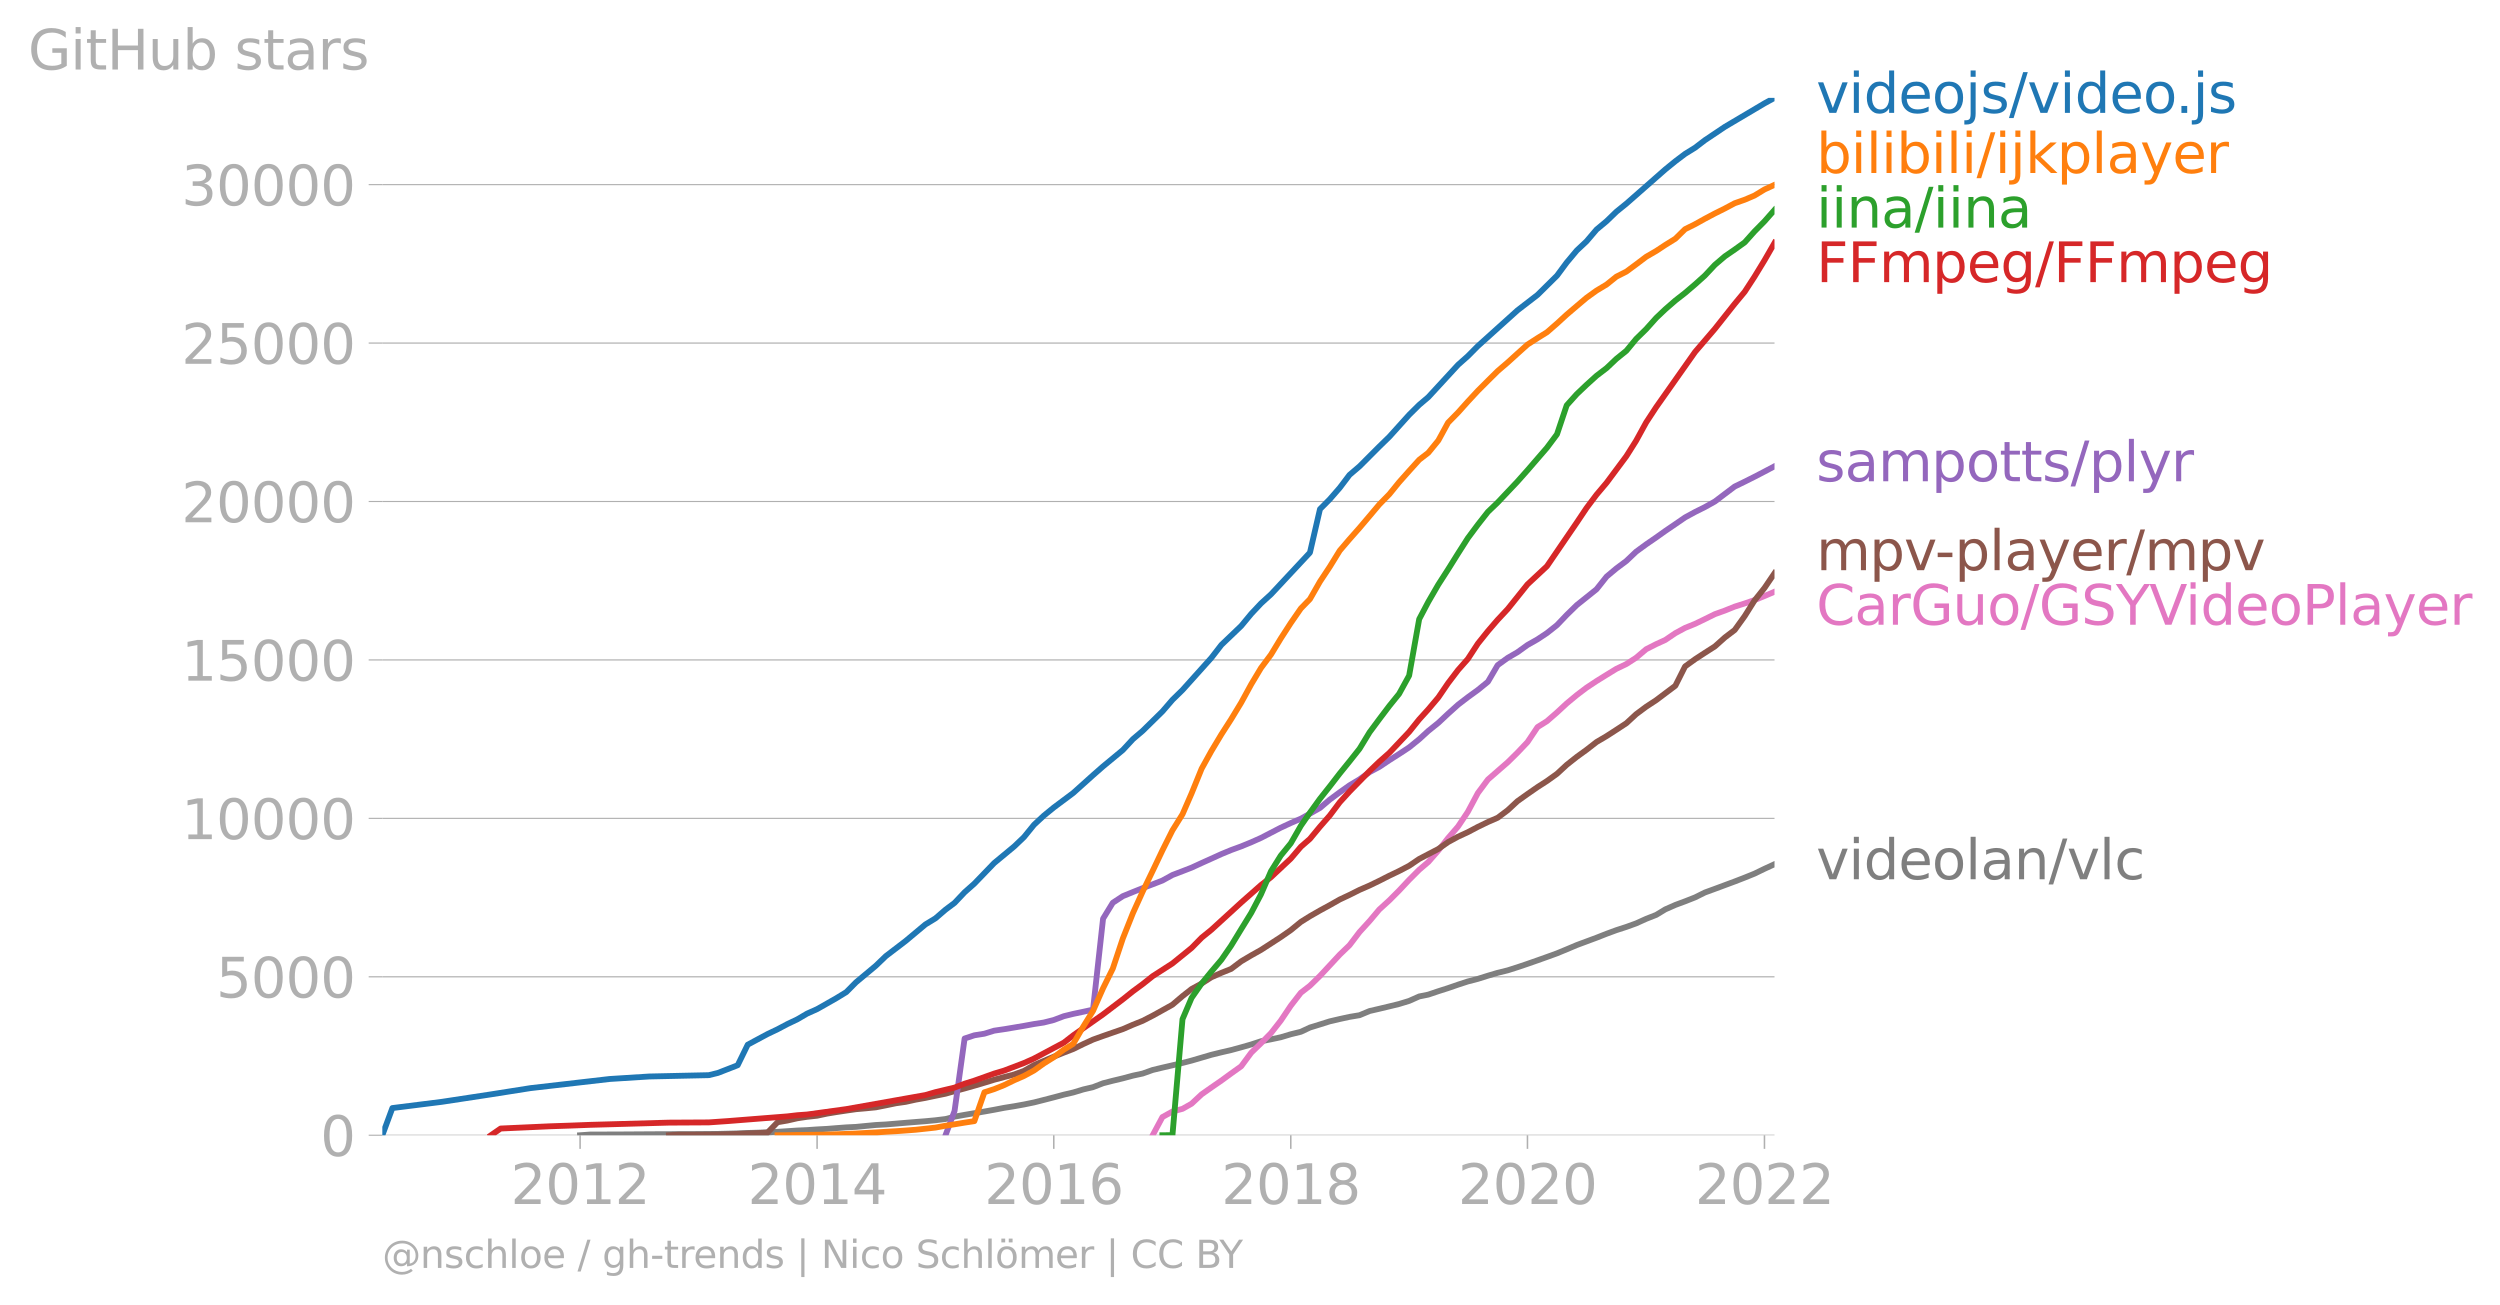 <svg xmlns:xlink="http://www.w3.org/1999/xlink" width="855.057" height="446.315" viewBox="0 0 641.293 334.736" xmlns="http://www.w3.org/2000/svg"><defs><style>*{stroke-linejoin:round;stroke-linecap:butt}</style></defs><g id="figure_1"><path d="M0 334.736h641.293V0H0v334.736z" style="fill:none" id="patch_1"/><g id="axes_1"><path d="M98.073 291.21h357.12V25.096H98.073V291.21z" style="fill:none" id="patch_2"/><g id="matplotlib.axis_1"><g id="xtick_1"><g id="line2d_1"><defs><path id="m11cb771841" d="M0 0v3.5" style="stroke:#b0b0b0;stroke-width:.4"/></defs><use xlink:href="#m11cb771841" x="148.805" y="291.209" style="fill:#b0b0b0;stroke:#b0b0b0;stroke-width:.4"/></g><g style="fill:#b0b0b0" transform="matrix(.14 0 0 -.14 130.99 308.847)" id="text_1"><defs><path id="DejaVuSans-32" d="M1228 531h2203V0H469v531q359 372 979 998 621 627 780 809 303 340 423 576 121 236 121 464 0 372-261 606-261 235-680 235-297 0-627-103-329-103-704-313v638q381 153 712 231 332 78 607 78 725 0 1156-363 431-362 431-968 0-288-108-546-107-257-392-607-78-91-497-524-418-433-1181-1211z" transform="scale(.016)"/><path id="DejaVuSans-30" d="M2034 4250q-487 0-733-480-245-479-245-1442 0-959 245-1439 246-480 733-480 491 0 736 480 246 480 246 1439 0 963-246 1442-245 480-736 480zm0 500q785 0 1199-621 414-620 414-1801 0-1178-414-1799Q2819-91 2034-91q-784 0-1198 620-414 621-414 1799 0 1181 414 1801 414 621 1198 621z" transform="scale(.016)"/><path id="DejaVuSans-31" d="M794 531h1031v3560L703 3866v575l1116 225h631V531h1031V0H794v531z" transform="scale(.016)"/></defs><use xlink:href="#DejaVuSans-32"/><use xlink:href="#DejaVuSans-30" x="63.623"/><use xlink:href="#DejaVuSans-31" x="127.246"/><use xlink:href="#DejaVuSans-32" x="190.869"/></g></g><g id="xtick_2"><use xlink:href="#m11cb771841" x="209.6" y="291.209" style="fill:#b0b0b0;stroke:#b0b0b0;stroke-width:.4" id="line2d_2"/><g style="fill:#b0b0b0" transform="matrix(.14 0 0 -.14 191.785 308.847)" id="text_2"><defs><path id="DejaVuSans-34" d="M2419 4116 825 1625h1594v2491zm-166 550h794V1625h666v-525h-666V0h-628v1100H313v609l1940 2957z" transform="scale(.016)"/></defs><use xlink:href="#DejaVuSans-32"/><use xlink:href="#DejaVuSans-30" x="63.623"/><use xlink:href="#DejaVuSans-31" x="127.246"/><use xlink:href="#DejaVuSans-34" x="190.869"/></g></g><g id="xtick_3"><use xlink:href="#m11cb771841" x="270.312" y="291.209" style="fill:#b0b0b0;stroke:#b0b0b0;stroke-width:.4" id="line2d_3"/><g style="fill:#b0b0b0" transform="matrix(.14 0 0 -.14 252.497 308.847)" id="text_3"><defs><path id="DejaVuSans-36" d="M2113 2584q-425 0-674-291-248-290-248-796 0-503 248-796 249-292 674-292t673 292q248 293 248 796 0 506-248 796-248 291-673 291zm1253 1979v-575q-238 112-480 171-242 60-480 60-625 0-955-422-329-422-376-1275 184 272 462 417 279 145 613 145 703 0 1111-427 408-426 408-1160 0-719-425-1154Q2819-91 2113-91q-810 0-1238 620-428 621-428 1799 0 1106 525 1764t1409 658q238 0 480-47t505-140z" transform="scale(.016)"/></defs><use xlink:href="#DejaVuSans-32"/><use xlink:href="#DejaVuSans-30" x="63.623"/><use xlink:href="#DejaVuSans-31" x="127.246"/><use xlink:href="#DejaVuSans-36" x="190.869"/></g></g><g id="xtick_4"><use xlink:href="#m11cb771841" x="331.108" y="291.209" style="fill:#b0b0b0;stroke:#b0b0b0;stroke-width:.4" id="line2d_4"/><g style="fill:#b0b0b0" transform="matrix(.14 0 0 -.14 313.293 308.847)" id="text_4"><defs><path id="DejaVuSans-38" d="M2034 2216q-450 0-708-241-257-241-257-662 0-422 257-663 258-241 708-241t709 242q260 243 260 662 0 421-258 662-257 241-711 241zm-631 268q-406 100-633 378-226 279-226 679 0 559 398 884 399 325 1092 325 697 0 1094-325t397-884q0-400-227-679-226-278-629-378 456-106 710-416 255-309 255-755 0-679-414-1042Q2806-91 2034-91q-771 0-1186 362-414 363-414 1042 0 446 256 755 257 310 713 416zm-231 997q0-362 226-565 227-203 636-203 407 0 636 203 230 203 230 565 0 363-230 566-229 203-636 203-409 0-636-203-226-203-226-566z" transform="scale(.016)"/></defs><use xlink:href="#DejaVuSans-32"/><use xlink:href="#DejaVuSans-30" x="63.623"/><use xlink:href="#DejaVuSans-31" x="127.246"/><use xlink:href="#DejaVuSans-38" x="190.869"/></g></g><g id="xtick_5"><use xlink:href="#m11cb771841" x="391.82" y="291.209" style="fill:#b0b0b0;stroke:#b0b0b0;stroke-width:.4" id="line2d_5"/><g style="fill:#b0b0b0" transform="matrix(.14 0 0 -.14 374.005 308.847)" id="text_5"><use xlink:href="#DejaVuSans-32"/><use xlink:href="#DejaVuSans-30" x="63.623"/><use xlink:href="#DejaVuSans-32" x="127.246"/><use xlink:href="#DejaVuSans-30" x="190.869"/></g></g><g id="xtick_6"><use xlink:href="#m11cb771841" x="452.615" y="291.209" style="fill:#b0b0b0;stroke:#b0b0b0;stroke-width:.4" id="line2d_6"/><g style="fill:#b0b0b0" transform="matrix(.14 0 0 -.14 434.8 308.847)" id="text_6"><use xlink:href="#DejaVuSans-32"/><use xlink:href="#DejaVuSans-30" x="63.623"/><use xlink:href="#DejaVuSans-32" x="127.246"/><use xlink:href="#DejaVuSans-32" x="190.869"/></g></g></g><g id="matplotlib.axis_2"><g id="ytick_1"><path d="M98.073 291.21h357.12" clip-path="url(#p146f52b98a)" style="fill:none;stroke:#b0b0b0;stroke-width:.3;stroke-linecap:square" id="line2d_7"/><g id="line2d_8"><defs><path id="m25148b09bb" d="M0 0h-3.5" style="stroke:#b0b0b0;stroke-width:.3"/></defs><use xlink:href="#m25148b09bb" x="98.073" y="291.209" style="fill:#b0b0b0;stroke:#b0b0b0;stroke-width:.3"/></g><use xlink:href="#DejaVuSans-30" style="fill:#b0b0b0" transform="matrix(.14 0 0 -.14 82.166 296.528)" id="text_7"/></g><g id="ytick_2"><path d="M98.073 250.568h357.12" clip-path="url(#p146f52b98a)" style="fill:none;stroke:#b0b0b0;stroke-width:.3;stroke-linecap:square" id="line2d_9"/><use xlink:href="#m25148b09bb" x="98.073" y="250.568" style="fill:#b0b0b0;stroke:#b0b0b0;stroke-width:.3" id="line2d_10"/><g style="fill:#b0b0b0" transform="matrix(.14 0 0 -.14 55.443 255.887)" id="text_8"><defs><path id="DejaVuSans-35" d="M691 4666h2478v-532H1269V2991q137 47 274 70 138 23 276 23 781 0 1237-428 457-428 457-1159 0-753-469-1171Q2575-91 1722-91q-294 0-599 50Q819 9 494 109v635q281-153 581-228t634-75q541 0 856 284 316 284 316 772 0 487-316 771-315 285-856 285-253 0-505-56-251-56-513-175v2344z" transform="scale(.016)"/></defs><use xlink:href="#DejaVuSans-35"/><use xlink:href="#DejaVuSans-30" x="63.623"/><use xlink:href="#DejaVuSans-30" x="127.246"/><use xlink:href="#DejaVuSans-30" x="190.869"/></g></g><g id="ytick_3"><path d="M98.073 209.926h357.12" clip-path="url(#p146f52b98a)" style="fill:none;stroke:#b0b0b0;stroke-width:.3;stroke-linecap:square" id="line2d_11"/><use xlink:href="#m25148b09bb" x="98.073" y="209.926" style="fill:#b0b0b0;stroke:#b0b0b0;stroke-width:.3" id="line2d_12"/><g style="fill:#b0b0b0" transform="matrix(.14 0 0 -.14 46.536 215.245)" id="text_9"><use xlink:href="#DejaVuSans-31"/><use xlink:href="#DejaVuSans-30" x="63.623"/><use xlink:href="#DejaVuSans-30" x="127.246"/><use xlink:href="#DejaVuSans-30" x="190.869"/><use xlink:href="#DejaVuSans-30" x="254.492"/></g></g><g id="ytick_4"><path d="M98.073 169.285h357.12" clip-path="url(#p146f52b98a)" style="fill:none;stroke:#b0b0b0;stroke-width:.3;stroke-linecap:square" id="line2d_13"/><use xlink:href="#m25148b09bb" x="98.073" y="169.285" style="fill:#b0b0b0;stroke:#b0b0b0;stroke-width:.3" id="line2d_14"/><g style="fill:#b0b0b0" transform="matrix(.14 0 0 -.14 46.536 174.604)" id="text_10"><use xlink:href="#DejaVuSans-31"/><use xlink:href="#DejaVuSans-35" x="63.623"/><use xlink:href="#DejaVuSans-30" x="127.246"/><use xlink:href="#DejaVuSans-30" x="190.869"/><use xlink:href="#DejaVuSans-30" x="254.492"/></g></g><g id="ytick_5"><path d="M98.073 128.643h357.12" clip-path="url(#p146f52b98a)" style="fill:none;stroke:#b0b0b0;stroke-width:.3;stroke-linecap:square" id="line2d_15"/><use xlink:href="#m25148b09bb" x="98.073" y="128.643" style="fill:#b0b0b0;stroke:#b0b0b0;stroke-width:.3" id="line2d_16"/><g style="fill:#b0b0b0" transform="matrix(.14 0 0 -.14 46.536 133.962)" id="text_11"><use xlink:href="#DejaVuSans-32"/><use xlink:href="#DejaVuSans-30" x="63.623"/><use xlink:href="#DejaVuSans-30" x="127.246"/><use xlink:href="#DejaVuSans-30" x="190.869"/><use xlink:href="#DejaVuSans-30" x="254.492"/></g></g><g id="ytick_6"><path d="M98.073 88.002h357.12" clip-path="url(#p146f52b98a)" style="fill:none;stroke:#b0b0b0;stroke-width:.3;stroke-linecap:square" id="line2d_17"/><use xlink:href="#m25148b09bb" x="98.073" y="88.002" style="fill:#b0b0b0;stroke:#b0b0b0;stroke-width:.3" id="line2d_18"/><g style="fill:#b0b0b0" transform="matrix(.14 0 0 -.14 46.536 93.32)" id="text_12"><use xlink:href="#DejaVuSans-32"/><use xlink:href="#DejaVuSans-35" x="63.623"/><use xlink:href="#DejaVuSans-30" x="127.246"/><use xlink:href="#DejaVuSans-30" x="190.869"/><use xlink:href="#DejaVuSans-30" x="254.492"/></g></g><g id="ytick_7"><path d="M98.073 47.36h357.12" clip-path="url(#p146f52b98a)" style="fill:none;stroke:#b0b0b0;stroke-width:.3;stroke-linecap:square" id="line2d_19"/><use xlink:href="#m25148b09bb" x="98.073" y="47.361" style="fill:#b0b0b0;stroke:#b0b0b0;stroke-width:.3" id="line2d_20"/><g style="fill:#b0b0b0" transform="matrix(.14 0 0 -.14 46.536 52.68)" id="text_13"><defs><path id="DejaVuSans-33" d="M2597 2516q453-97 707-404 255-306 255-756 0-690-475-1069Q2609-91 1734-91q-293 0-604 58T488 141v609q262-153 574-231 313-78 654-78 593 0 904 234t311 681q0 413-289 645-289 233-804 233h-544v519h569q465 0 712 186t247 536q0 359-255 551-254 193-729 193-260 0-557-57-297-56-653-174v562q360 100 674 150t592 50q719 0 1137-327 419-326 419-882 0-388-222-655t-631-370z" transform="scale(.016)"/></defs><use xlink:href="#DejaVuSans-33"/><use xlink:href="#DejaVuSans-30" x="63.623"/><use xlink:href="#DejaVuSans-30" x="127.246"/><use xlink:href="#DejaVuSans-30" x="190.869"/><use xlink:href="#DejaVuSans-30" x="254.492"/></g></g><g style="fill:#b0b0b0" transform="matrix(.14 0 0 -.14 7.2 17.838)" id="text_14"><defs><path id="DejaVuSans-47" d="M3809 666v1253H2778v519h1656V434q-365-259-806-392-440-133-940-133-1094 0-1712 639-617 640-617 1780 0 1144 617 1783 618 639 1712 639 456 0 867-113 411-112 758-331v-672q-350 297-744 447t-828 150q-857 0-1287-478-429-478-429-1425 0-944 429-1422 430-478 1287-478 334 0 596 58 263 58 472 180z" transform="scale(.016)"/><path id="DejaVuSans-69" d="M603 3500h575V0H603v3500zm0 1363h575v-729H603v729z" transform="scale(.016)"/><path id="DejaVuSans-74" d="M1172 4494v-994h1184v-447H1172V1153q0-428 117-550t477-122h590V0h-590q-666 0-919 248-253 249-253 905v1900H172v447h422v994h578z" transform="scale(.016)"/><path id="DejaVuSans-48" d="M628 4666h631V2753h2294v1913h631V0h-631v2222H1259V0H628v4666z" transform="scale(.016)"/><path id="DejaVuSans-75" d="M544 1381v2119h575V1403q0-497 193-746 194-248 582-248 465 0 735 297 271 297 271 810v1984h575V0h-575v538q-209-319-486-474-276-155-642-155-603 0-916 375-312 375-312 1097zm1447 2203z" transform="scale(.016)"/><path id="DejaVuSans-62" d="M3116 1747q0 634-261 995t-717 361q-457 0-718-361t-261-995q0-634 261-995t718-361q456 0 717 361t261 995zM1159 2969q182 312 458 463 277 152 661 152 638 0 1036-506 399-506 399-1331T3314 415Q2916-91 2278-91q-384 0-661 152-276 152-458 464V0H581v4863h578V2969z" transform="scale(.016)"/><path id="DejaVuSans-73" d="M2834 3397v-544q-243 125-506 187-262 63-544 63-428 0-642-131t-214-394q0-200 153-314t616-217l197-44q612-131 870-370t258-667q0-488-386-773Q2250-91 1575-91q-281 0-586 55T347 128v594q319-166 628-249 309-82 613-82 406 0 624 139 219 139 219 392 0 234-158 359-157 125-692 241l-200 47q-534 112-772 345-237 233-237 639 0 494 350 762 350 269 994 269 318 0 599-47 282-46 519-140z" transform="scale(.016)"/><path id="DejaVuSans-61" d="M2194 1759q-697 0-966-159t-269-544q0-306 202-486 202-179 548-179 479 0 768 339t289 901v128h-572zm1147 238V0h-575v531q-197-318-491-470T1556-91q-537 0-855 302-317 302-317 808 0 590 395 890 396 300 1180 300h807v57q0 397-261 614t-733 217q-300 0-585-72-284-72-546-216v532q315 122 612 182 297 61 578 61 760 0 1135-394 375-393 375-1193z" transform="scale(.016)"/><path id="DejaVuSans-72" d="M2631 2963q-97 56-211 82-114 27-251 27-488 0-749-317t-261-911V0H581v3500h578v-544q182 319 472 473 291 155 707 155 59 0 131-8 72-7 159-23l3-590z" transform="scale(.016)"/></defs><use xlink:href="#DejaVuSans-47"/><use xlink:href="#DejaVuSans-69" x="77.49"/><use xlink:href="#DejaVuSans-74" x="105.273"/><use xlink:href="#DejaVuSans-48" x="144.482"/><use xlink:href="#DejaVuSans-75" x="219.678"/><use xlink:href="#DejaVuSans-62" x="283.057"/><use xlink:href="#DejaVuSans-20" x="346.533"/><use xlink:href="#DejaVuSans-73" x="378.32"/><use xlink:href="#DejaVuSans-74" x="430.42"/><use xlink:href="#DejaVuSans-61" x="469.629"/><use xlink:href="#DejaVuSans-72" x="530.908"/><use xlink:href="#DejaVuSans-73" x="572.021"/></g></g><path d="m148.805 291.21 2.578-.18 2.412-.008 2.578-.008 2.495-.008 2.579-.016 2.495-.017 2.578-.016 2.578-.016 2.495-.008 2.578-.008h2.495l2.578-.017 2.579-.024 2.328-.016 2.578-.065 2.495-.065 2.579-.114 2.495-.073 2.578-.081 2.578-.139 2.495-.162 2.578-.17 2.495-.107 2.578-.178 2.579-.139 2.328-.187 2.578-.195 2.495-.122 2.579-.252 2.495-.235 2.578-.138 2.578-.212 2.495-.211 2.578-.211 2.495-.196 2.578-.243 2.579-.317 2.328-.61 2.578-.463 2.495-.423 2.579-.43 2.495-.448 2.578-.496 2.578-.414 2.495-.447 2.578-.529 2.495-.634 2.578-.666 2.579-.691 2.411-.56 2.579-.781 2.495-.585 2.578-1 2.495-.642 2.578-.618 2.578-.691 2.495-.536 2.578-.919 2.495-.601 2.579-.594 2.578-.61 2.328-.6 2.579-.757 2.495-.731 2.578-.634 2.495-.578 2.578-.699 2.578-.74 2.495-.82 2.578-.496 2.495-.528 2.579-.773 2.578-.634 2.329-1.089 2.578-.796 2.495-.789 2.578-.601 2.495-.545 2.578-.43 2.578-1.074 2.495-.577 2.578-.617 2.495-.61 2.579-.788 2.578-1.147 2.329-.471 2.578-.87 2.495-.796 2.578-.894 2.495-.813 2.578-.667 2.578-.813 2.495-.74 2.579-.633 2.495-.797 2.578-.87 2.578-.902 2.412-.861 2.578-.935 2.495-1.032 2.578-1.09 2.495-.926 2.578-.96 2.579-1.015 2.495-.919 2.578-.837 2.495-.902 2.578-1.163 2.578-1.016 2.329-1.414 2.578-1.138 2.495-.927 2.578-1.016 2.495-1.243 2.578-.943 2.579-.96 2.495-.926 2.578-1 2.495-1.008 2.578-1.251 2.578-1.187" clip-path="url(#p146f52b98a)" style="fill:none;stroke:#7f7f7f;stroke-width:1.5;stroke-linecap:square" id="line2d_21"/><path d="m295.678 291.21 2.495-4.658 2.579-1.43 2.578-.684 2.328-1.316 2.579-2.406 2.495-1.756 2.578-1.78 2.495-1.821 2.578-1.837 2.578-3.487 2.495-2.414 2.578-2.617 2.495-3.187 2.579-3.836 2.578-3.325 2.329-1.804 2.578-2.52 2.495-2.682 2.578-2.78 2.495-2.398 2.578-3.39 2.578-2.828 2.495-2.959 2.578-2.349 2.495-2.503 2.579-2.756 2.578-2.577 2.329-1.983 2.578-2.95 2.495-3.195 2.578-2.983 2.495-3.747 2.578-4.828 2.578-3.463 2.495-2.178 2.579-2.244 2.495-2.463 2.578-2.714 2.578-3.853 2.412-1.512 2.578-2.244 2.495-2.316 2.578-2.138 2.495-1.894 2.578-1.707 2.579-1.6 2.495-1.53 2.578-1.235 2.495-1.609 2.578-2.186 2.578-1.31 2.329-1.064 2.578-1.748 2.495-1.349 2.578-1.048 2.495-1.203 2.578-1.276 2.579-.927 2.495-1.008 2.578-.813 2.495-.861 2.578-1.04 2.578-1.114" clip-path="url(#p146f52b98a)" style="fill:none;stroke:#e377c2;stroke-width:1.5;stroke-linecap:square" id="line2d_22"/><path d="m171.593 291.21 2.578-.155H181.823l2.328-.033 2.578-.073 2.495-.09 2.579-.105 2.495-.098 2.578-.121 2.578-2.658 2.495-.431 2.578-.585 2.495-.374 2.578-.285 2.579-.544 2.328-.382 2.578-.39 2.495-.358 2.579-.228 2.495-.244 2.578-.512 2.578-.536 2.495-.358 2.578-.569 2.495-.447 2.578-.545 2.579-.528 2.328-.658 2.578-.691 2.495-.707 2.579-.764 2.495-.764 2.578-.691 2.578-.667 2.495-.918 2.578-1.48 2.495-1.065 2.578-1.097 2.579-1.04 2.411-.927 2.579-1.268 2.495-1.146 2.578-.927 2.495-.87 2.578-.893 2.578-1.122 2.495-1 2.578-1.325 2.495-1.382 2.579-1.438 2.578-2.195 2.328-1.829 2.579-1.406 2.495-1.601 2.578-1.138 2.495-1.008 2.578-1.943 2.578-1.528 2.495-1.398 2.578-1.666 2.495-1.618 2.579-1.796 2.578-2.105 2.329-1.455 2.578-1.48 2.495-1.357 2.578-1.463 2.495-1.17 2.578-1.293 2.578-1.122 2.495-1.211 2.578-1.309 2.495-1.194 2.579-1.35 2.578-1.747 2.329-1.22 2.578-1.34 2.495-1.756 2.578-1.407 2.495-1.146 2.578-1.365 2.578-1.244 2.495-1.09 2.579-1.934 2.495-2.316 2.578-1.837 2.578-1.788 2.412-1.553 2.578-1.845 2.495-2.308 2.578-2.04 2.495-1.805 2.578-2.008 2.579-1.52 2.495-1.61 2.578-1.69 2.495-2.308 2.578-1.919 2.578-1.69 2.329-1.756 2.578-1.935 2.495-4.958 2.578-1.861 2.495-1.626 2.578-1.65 2.579-2.308 2.495-1.894 2.578-3.585 2.495-3.966 2.578-3.244 2.578-3.795" clip-path="url(#p146f52b98a)" style="fill:none;stroke:#8c564b;stroke-width:1.5;stroke-linecap:square" id="line2d_23"/><g style="fill:#1f77b4" transform="matrix(.14 0 0 -.14 465.907 28.96)" id="text_15"><defs><path id="DejaVuSans-76" d="M191 3500h609L1894 563l1094 2937h609L2284 0h-781L191 3500z" transform="scale(.016)"/><path id="DejaVuSans-64" d="M2906 2969v1894h575V0h-575v525q-181-312-458-464-276-152-664-152-634 0-1033 506-398 507-398 1332t398 1331q399 506 1033 506 388 0 664-152 277-151 458-463zM947 1747q0-634 261-995t717-361q456 0 718 361 263 361 263 995t-263 995q-262 361-718 361t-717-361q-261-361-261-995z" transform="scale(.016)"/><path id="DejaVuSans-65" d="M3597 1894v-281H953q38-594 358-905t892-311q331 0 642 81t618 244V178Q3153 47 2828-22t-659-69q-838 0-1327 487-489 488-489 1320 0 859 464 1363 464 505 1252 505 706 0 1117-455 411-454 411-1235zm-575 169q-6 471-264 752-258 282-683 282-481 0-770-272t-333-766l2050 4z" transform="scale(.016)"/><path id="DejaVuSans-6f" d="M1959 3097q-462 0-731-361t-269-989q0-628 267-989 268-361 733-361 460 0 728 362 269 363 269 988 0 622-269 986-268 364-728 364zm0 487q750 0 1178-488 429-487 429-1349 0-859-429-1349Q2709-91 1959-91q-753 0-1180 489-426 490-426 1349 0 862 426 1349 427 488 1180 488z" transform="scale(.016)"/><path id="DejaVuSans-6a" d="M603 3500h575V-63q0-668-255-968-254-300-820-300h-219v487H38q328 0 446 152Q603-541 603-63v3563zm0 1363h575v-729H603v729z" transform="scale(.016)"/><path id="DejaVuSans-2f" d="M1625 4666h531L531-594H0l1625 5260z" transform="scale(.016)"/><path id="DejaVuSans-2e" d="M684 794h660V0H684v794z" transform="scale(.016)"/></defs><use xlink:href="#DejaVuSans-76"/><use xlink:href="#DejaVuSans-69" x="59.18"/><use xlink:href="#DejaVuSans-64" x="86.963"/><use xlink:href="#DejaVuSans-65" x="150.439"/><use xlink:href="#DejaVuSans-6f" x="211.963"/><use xlink:href="#DejaVuSans-6a" x="273.145"/><use xlink:href="#DejaVuSans-73" x="300.928"/><use xlink:href="#DejaVuSans-2f" x="353.027"/><use xlink:href="#DejaVuSans-76" x="386.719"/><use xlink:href="#DejaVuSans-69" x="445.898"/><use xlink:href="#DejaVuSans-64" x="473.682"/><use xlink:href="#DejaVuSans-65" x="537.158"/><use xlink:href="#DejaVuSans-6f" x="598.682"/><use xlink:href="#DejaVuSans-2e" x="658.113"/><use xlink:href="#DejaVuSans-6a" x="689.9"/><use xlink:href="#DejaVuSans-73" x="717.684"/></g><g style="fill:#ff7f0e" transform="matrix(.14 0 0 -.14 465.907 44.377)" id="text_16"><defs><path id="DejaVuSans-6c" d="M603 4863h575V0H603v4863z" transform="scale(.016)"/><path id="DejaVuSans-6b" d="M581 4863h578V1991l1716 1509h734L1753 1863 3688 0h-750L1159 1709V0H581v4863z" transform="scale(.016)"/><path id="DejaVuSans-70" d="M1159 525v-1856H581v4831h578v-531q182 312 458 463 277 152 661 152 638 0 1036-506 399-506 399-1331T3314 415Q2916-91 2278-91q-384 0-661 152-276 152-458 464zm1957 1222q0 634-261 995t-717 361q-457 0-718-361t-261-995q0-634 261-995t718-361q456 0 717 361t261 995z" transform="scale(.016)"/><path id="DejaVuSans-79" d="M2059-325q-243-625-475-815-231-191-618-191H506v481h338q237 0 368 113 132 112 291 531l103 262L191 3500h609L1894 763l1094 2737h609L2059-325z" transform="scale(.016)"/></defs><use xlink:href="#DejaVuSans-62"/><use xlink:href="#DejaVuSans-69" x="63.477"/><use xlink:href="#DejaVuSans-6c" x="91.26"/><use xlink:href="#DejaVuSans-69" x="119.043"/><use xlink:href="#DejaVuSans-62" x="146.826"/><use xlink:href="#DejaVuSans-69" x="210.303"/><use xlink:href="#DejaVuSans-6c" x="238.086"/><use xlink:href="#DejaVuSans-69" x="265.869"/><use xlink:href="#DejaVuSans-2f" x="293.652"/><use xlink:href="#DejaVuSans-69" x="327.344"/><use xlink:href="#DejaVuSans-6a" x="355.127"/><use xlink:href="#DejaVuSans-6b" x="382.91"/><use xlink:href="#DejaVuSans-70" x="440.82"/><use xlink:href="#DejaVuSans-6c" x="504.297"/><use xlink:href="#DejaVuSans-61" x="532.08"/><use xlink:href="#DejaVuSans-79" x="593.359"/><use xlink:href="#DejaVuSans-65" x="652.539"/><use xlink:href="#DejaVuSans-72" x="714.063"/></g><g style="fill:#2ca02c" transform="matrix(.14 0 0 -.14 465.907 58.377)" id="text_17"><defs><path id="DejaVuSans-6e" d="M3513 2113V0h-575v2094q0 497-194 743-194 247-581 247-466 0-735-297-269-296-269-809V0H581v3500h578v-544q207 316 486 472 280 156 646 156 603 0 912-373 310-373 310-1098z" transform="scale(.016)"/></defs><use xlink:href="#DejaVuSans-69"/><use xlink:href="#DejaVuSans-69" x="27.783"/><use xlink:href="#DejaVuSans-6e" x="55.566"/><use xlink:href="#DejaVuSans-61" x="118.945"/><use xlink:href="#DejaVuSans-2f" x="180.225"/><use xlink:href="#DejaVuSans-69" x="213.916"/><use xlink:href="#DejaVuSans-69" x="241.699"/><use xlink:href="#DejaVuSans-6e" x="269.482"/><use xlink:href="#DejaVuSans-61" x="332.861"/></g><g style="fill:#d62728" transform="matrix(.14 0 0 -.14 465.907 72.377)" id="text_18"><defs><path id="DejaVuSans-46" d="M628 4666h2681v-532H1259V2759h1850v-531H1259V0H628v4666z" transform="scale(.016)"/><path id="DejaVuSans-6d" d="M3328 2828q216 388 516 572t706 184q547 0 844-383 297-382 297-1088V0h-578v2094q0 503-179 746-178 244-543 244-447 0-707-297-259-296-259-809V0h-578v2094q0 506-178 748t-550 242q-441 0-701-298-259-298-259-808V0H581v3500h578v-544q197 322 472 475t653 153q382 0 649-194 267-193 395-562z" transform="scale(.016)"/><path id="DejaVuSans-67" d="M2906 1791q0 625-258 968-257 344-723 344-462 0-720-344-258-343-258-968 0-622 258-966t720-344q466 0 723 344 258 344 258 966zm575-1357q0-893-397-1329-396-436-1215-436-303 0-572 45t-522 139v559q253-137 500-202 247-66 503-66 566 0 847 295t281 892v285q-178-310-456-463T1784 0Q1141 0 747 490 353 981 353 1791q0 812 394 1302 394 491 1037 491 388 0 666-153t456-462v531h575V434z" transform="scale(.016)"/></defs><use xlink:href="#DejaVuSans-46"/><use xlink:href="#DejaVuSans-46" x="57.52"/><use xlink:href="#DejaVuSans-6d" x="115.039"/><use xlink:href="#DejaVuSans-70" x="212.451"/><use xlink:href="#DejaVuSans-65" x="275.928"/><use xlink:href="#DejaVuSans-67" x="337.451"/><use xlink:href="#DejaVuSans-2f" x="400.928"/><use xlink:href="#DejaVuSans-46" x="434.619"/><use xlink:href="#DejaVuSans-46" x="492.139"/><use xlink:href="#DejaVuSans-6d" x="549.658"/><use xlink:href="#DejaVuSans-70" x="647.07"/><use xlink:href="#DejaVuSans-65" x="710.547"/><use xlink:href="#DejaVuSans-67" x="772.07"/></g><g style="fill:#9467bd" transform="matrix(.14 0 0 -.14 465.907 123.46)" id="text_19"><use xlink:href="#DejaVuSans-73"/><use xlink:href="#DejaVuSans-61" x="52.1"/><use xlink:href="#DejaVuSans-6d" x="113.379"/><use xlink:href="#DejaVuSans-70" x="210.791"/><use xlink:href="#DejaVuSans-6f" x="274.268"/><use xlink:href="#DejaVuSans-74" x="335.449"/><use xlink:href="#DejaVuSans-74" x="374.658"/><use xlink:href="#DejaVuSans-73" x="413.867"/><use xlink:href="#DejaVuSans-2f" x="465.967"/><use xlink:href="#DejaVuSans-70" x="499.658"/><use xlink:href="#DejaVuSans-6c" x="563.135"/><use xlink:href="#DejaVuSans-79" x="590.918"/><use xlink:href="#DejaVuSans-72" x="650.098"/></g><g style="fill:#8c564b" transform="matrix(.14 0 0 -.14 465.907 146.262)" id="text_20"><defs><path id="DejaVuSans-2d" d="M313 2009h1684v-512H313v512z" transform="scale(.016)"/></defs><use xlink:href="#DejaVuSans-6d"/><use xlink:href="#DejaVuSans-70" x="97.412"/><use xlink:href="#DejaVuSans-76" x="160.889"/><use xlink:href="#DejaVuSans-2d" x="217.443"/><use xlink:href="#DejaVuSans-70" x="253.527"/><use xlink:href="#DejaVuSans-6c" x="317.004"/><use xlink:href="#DejaVuSans-61" x="344.787"/><use xlink:href="#DejaVuSans-79" x="406.066"/><use xlink:href="#DejaVuSans-65" x="465.246"/><use xlink:href="#DejaVuSans-72" x="526.77"/><use xlink:href="#DejaVuSans-2f" x="567.883"/><use xlink:href="#DejaVuSans-6d" x="601.574"/><use xlink:href="#DejaVuSans-70" x="698.986"/><use xlink:href="#DejaVuSans-76" x="762.463"/></g><g style="fill:#e377c2" transform="matrix(.14 0 0 -.14 465.907 160.262)" id="text_21"><defs><path id="DejaVuSans-43" d="M4122 4306v-665q-319 297-680 443-361 147-767 147-800 0-1225-489t-425-1414q0-922 425-1411t1225-489q406 0 767 147t680 444V359q-331-225-702-338-370-112-782-112-1060 0-1670 648-609 649-609 1771 0 1125 609 1773 610 649 1670 649 418 0 788-111 371-111 696-333z" transform="scale(.016)"/><path id="DejaVuSans-53" d="M3425 4513v-616q-359 172-678 256-319 85-616 85-515 0-795-200t-280-569q0-310 186-468 186-157 705-254l381-78q706-135 1042-474t336-907q0-679-455-1029Q2797-91 1919-91q-331 0-705 75-373 75-773 222v650q384-215 753-325 369-109 725-109 540 0 834 212 294 213 294 607 0 343-211 537t-692 291l-385 75q-706 140-1022 440-315 300-315 835 0 619 436 975t1201 356q329 0 669-60 341-59 697-177z" transform="scale(.016)"/><path id="DejaVuSans-59" d="M-13 4666h679l1293-1919 1285 1919h678L2272 2222V0h-634v2222L-13 4666z" transform="scale(.016)"/><path id="DejaVuSans-56" d="M1831 0 50 4666h659L2188 738l1481 3928h656L2547 0h-716z" transform="scale(.016)"/><path id="DejaVuSans-50" d="M1259 4147V2394h794q441 0 681 228 241 228 241 650 0 419-241 647-240 228-681 228h-794zm-631 519h1425q785 0 1186-355 402-355 402-1039 0-691-402-1044-401-353-1186-353h-794V0H628v4666z" transform="scale(.016)"/></defs><use xlink:href="#DejaVuSans-43"/><use xlink:href="#DejaVuSans-61" x="69.824"/><use xlink:href="#DejaVuSans-72" x="131.104"/><use xlink:href="#DejaVuSans-47" x="172.217"/><use xlink:href="#DejaVuSans-75" x="249.707"/><use xlink:href="#DejaVuSans-6f" x="313.086"/><use xlink:href="#DejaVuSans-2f" x="374.268"/><use xlink:href="#DejaVuSans-47" x="407.959"/><use xlink:href="#DejaVuSans-53" x="485.449"/><use xlink:href="#DejaVuSans-59" x="548.926"/><use xlink:href="#DejaVuSans-56" x="610.01"/><use xlink:href="#DejaVuSans-69" x="676.168"/><use xlink:href="#DejaVuSans-64" x="703.951"/><use xlink:href="#DejaVuSans-65" x="767.428"/><use xlink:href="#DejaVuSans-6f" x="828.951"/><use xlink:href="#DejaVuSans-50" x="890.133"/><use xlink:href="#DejaVuSans-6c" x="950.436"/><use xlink:href="#DejaVuSans-61" x="978.219"/><use xlink:href="#DejaVuSans-79" x="1039.498"/><use xlink:href="#DejaVuSans-65" x="1098.678"/><use xlink:href="#DejaVuSans-72" x="1160.201"/></g><g style="fill:#7f7f7f" transform="matrix(.14 0 0 -.14 465.907 225.543)" id="text_22"><defs><path id="DejaVuSans-63" d="M3122 3366v-538q-244 135-489 202t-495 67q-560 0-870-355-309-354-309-995t309-996q310-354 870-354 250 0 495 67t489 202V134Q2881 22 2623-34q-257-57-548-57-791 0-1257 497-465 497-465 1341 0 856 470 1346 471 491 1290 491 265 0 518-55 253-54 491-163z" transform="scale(.016)"/></defs><use xlink:href="#DejaVuSans-76"/><use xlink:href="#DejaVuSans-69" x="59.18"/><use xlink:href="#DejaVuSans-64" x="86.963"/><use xlink:href="#DejaVuSans-65" x="150.439"/><use xlink:href="#DejaVuSans-6f" x="211.963"/><use xlink:href="#DejaVuSans-6c" x="273.145"/><use xlink:href="#DejaVuSans-61" x="300.928"/><use xlink:href="#DejaVuSans-6e" x="362.207"/><use xlink:href="#DejaVuSans-2f" x="425.586"/><use xlink:href="#DejaVuSans-76" x="459.277"/><use xlink:href="#DejaVuSans-6c" x="518.457"/><use xlink:href="#DejaVuSans-63" x="546.24"/></g><g style="fill:#b0b0b0" transform="matrix(.097 0 0 -.097 98.073 325.246)" id="text_23"><defs><path id="DejaVuSans-40" d="M2381 1678q0-447 222-702 222-254 610-254 384 0 604 256 221 256 221 700 0 438-225 695-225 258-607 258-378 0-602-256-223-256-223-697zm1703-934q-187-241-429-355t-564-114q-538 0-874 389t-336 1014q0 625 337 1015 338 391 873 391 322 0 565-117 244-117 428-354v409h447V722q457 69 714 417 258 349 258 902 0 334-99 628-98 294-298 544-325 409-792 626t-1017 217q-384 0-738-102-353-101-653-301-490-319-767-836-276-517-276-1120 0-497 179-932 180-434 521-765 328-325 759-495 431-171 922-171 403 0 792 136t714 389l281-347q-390-303-851-464t-936-161q-578 0-1091 205-512 205-912 595Q841 78 631 592q-209 514-209 1105 0 569 212 1084 213 516 607 907 403 396 931 607t1119 211q662 0 1229-272 568-271 952-771 234-307 357-666 124-359 124-744 0-822-497-1297T4084 263v481z" transform="scale(.016)"/><path id="DejaVuSans-68" d="M3513 2113V0h-575v2094q0 497-194 743-194 247-581 247-466 0-735-297-269-296-269-809V0H581v4863h578V2956q207 316 486 472 280 156 646 156 603 0 912-373 310-373 310-1098z" transform="scale(.016)"/><path id="DejaVuSans-7c" d="M1344 4891v-6400H813v6400h531z" transform="scale(.016)"/><path id="DejaVuSans-4e" d="M628 4666h850L3547 763v3903h612V0h-850L1241 3903V0H628v4666z" transform="scale(.016)"/><path id="DejaVuSans-f6" d="M1959 3097q-462 0-731-361t-269-989q0-628 267-989 268-361 733-361 460 0 728 362 269 363 269 988 0 622-269 986-268 364-728 364zm0 487q750 0 1178-488 429-487 429-1349 0-859-429-1349Q2709-91 1959-91q-753 0-1180 489-426 490-426 1349 0 862 426 1349 427 488 1180 488zm295 1266h634v-631h-634v631zm-1222 0h634v-631h-634v631z" transform="scale(.016)"/><path id="DejaVuSans-42" d="M1259 2228V519h1013q509 0 754 211 246 211 246 645 0 438-246 645-245 208-754 208H1259zm0 1919V2741h935q462 0 688 173 227 174 227 530 0 353-227 528-226 175-688 175h-935zm-631 519h1613q722 0 1112-300 391-300 391-853 0-429-200-682t-588-315q466-100 724-418 258-317 258-792 0-625-425-966Q3088 0 2303 0H628v4666z" transform="scale(.016)"/></defs><use xlink:href="#DejaVuSans-40"/><use xlink:href="#DejaVuSans-6e" x="100"/><use xlink:href="#DejaVuSans-73" x="163.379"/><use xlink:href="#DejaVuSans-63" x="215.479"/><use xlink:href="#DejaVuSans-68" x="270.459"/><use xlink:href="#DejaVuSans-6c" x="333.838"/><use xlink:href="#DejaVuSans-6f" x="361.621"/><use xlink:href="#DejaVuSans-65" x="422.803"/><use xlink:href="#DejaVuSans-20" x="484.326"/><use xlink:href="#DejaVuSans-2f" x="516.113"/><use xlink:href="#DejaVuSans-20" x="549.805"/><use xlink:href="#DejaVuSans-67" x="581.592"/><use xlink:href="#DejaVuSans-68" x="645.068"/><use xlink:href="#DejaVuSans-2d" x="708.447"/><use xlink:href="#DejaVuSans-74" x="744.531"/><use xlink:href="#DejaVuSans-72" x="783.74"/><use xlink:href="#DejaVuSans-65" x="822.604"/><use xlink:href="#DejaVuSans-6e" x="884.127"/><use xlink:href="#DejaVuSans-64" x="947.506"/><use xlink:href="#DejaVuSans-73" x="1010.982"/><use xlink:href="#DejaVuSans-20" x="1063.082"/><use xlink:href="#DejaVuSans-7c" x="1094.869"/><use xlink:href="#DejaVuSans-20" x="1128.561"/><use xlink:href="#DejaVuSans-4e" x="1160.348"/><use xlink:href="#DejaVuSans-69" x="1235.152"/><use xlink:href="#DejaVuSans-63" x="1262.936"/><use xlink:href="#DejaVuSans-6f" x="1317.916"/><use xlink:href="#DejaVuSans-20" x="1379.098"/><use xlink:href="#DejaVuSans-53" x="1410.885"/><use xlink:href="#DejaVuSans-63" x="1474.361"/><use xlink:href="#DejaVuSans-68" x="1529.342"/><use xlink:href="#DejaVuSans-6c" x="1592.721"/><use xlink:href="#DejaVuSans-f6" x="1620.504"/><use xlink:href="#DejaVuSans-6d" x="1681.686"/><use xlink:href="#DejaVuSans-65" x="1779.098"/><use xlink:href="#DejaVuSans-72" x="1840.621"/><use xlink:href="#DejaVuSans-20" x="1881.734"/><use xlink:href="#DejaVuSans-7c" x="1913.521"/><use xlink:href="#DejaVuSans-20" x="1947.213"/><use xlink:href="#DejaVuSans-43" x="1979"/><use xlink:href="#DejaVuSans-43" x="2048.824"/><use xlink:href="#DejaVuSans-20" x="2118.648"/><use xlink:href="#DejaVuSans-42" x="2150.436"/><use xlink:href="#DejaVuSans-59" x="2213.539"/></g><path d="m242.535 291.21 2.328-6.243 2.578-18.573 2.495-.821 2.579-.415 2.495-.772 2.578-.382 2.578-.431 2.495-.423 2.578-.471 2.495-.382 2.578-.65 2.579-.976 2.411-.593 2.579-.545 2.495-.544 2.578-23.337 2.495-4.08 2.578-1.69 2.578-1.057 2.495-1 2.578-.984 2.495-.967 2.579-1.422 2.578-.984 2.328-.902 2.579-1.187 2.495-1.122 2.578-1.17 2.495-1.032 2.578-.943 2.578-1.057 2.495-1.114 2.578-1.333 2.495-1.292 2.579-1.195 2.578-1.113 2.329-1.293 2.578-1.463 2.495-2.121 2.578-1.902 2.495-1.772 2.578-1.545 2.578-1.853 2.495-1.333 2.578-1.723 2.495-1.585 2.579-1.699 2.578-2.089 2.329-2.13 2.578-2.072 2.495-2.341 2.578-2.317 2.495-1.918 2.578-1.87 2.578-2.097 2.495-4.259 2.579-1.87 2.495-1.446 2.578-1.854 2.578-1.463 2.412-1.6 2.578-2.041 2.495-2.617 2.578-2.52 2.495-1.992 2.578-2.072 2.579-3.244 2.495-2.088 2.578-1.927 2.495-2.373 2.578-1.886 2.578-1.772 2.329-1.658 2.578-1.756 2.495-1.715 2.578-1.406 2.495-1.244 2.578-1.439 2.579-1.958 2.495-1.878 2.578-1.252 2.495-1.252 2.578-1.34 2.578-1.366" clip-path="url(#p146f52b98a)" style="fill:none;stroke:#9467bd;stroke-width:1.5;stroke-linecap:square" id="line2d_24"/><path d="m125.934 291.21 2.495-1.724 12.725-.577 5.073-.17 5.156-.196 20.21-.569 10.23-.057 4.906-.341 15.22-1.203 2.578-.3 2.495-.18 10.063-1.39 20.293-3.6 2.578-.748 4.907-1.17 2.578-1 2.495-.78 5.074-1.813 2.578-.773 5.073-1.934 2.578-1.154 7.652-4.073 2.411-1.877 7.652-5.381 5.073-3.853 2.578-2.056 2.495-1.837 2.578-2.049 5.074-3.267 4.906-3.975 2.579-2.626 2.495-2.023 7.651-6.999 5.073-4.479 2.578-2.024 5.074-4.763 2.578-3.032 2.329-2.032 2.578-3.12 2.495-2.846 2.578-3.43 2.495-2.731 5.156-5.275 2.495-2.398 2.578-2.276 5.074-5.365 2.578-3.21 2.329-2.569 2.578-3.056 2.495-3.658 2.578-3.39 2.495-2.82 2.578-3.95 2.578-3.211 2.495-2.894 2.579-2.755 5.073-6.332 4.99-4.658 7.651-11.192 2.495-3.723 2.578-3.438 2.579-3.056 5.073-6.82 2.495-3.95 2.578-4.699 2.578-3.934 9.98-14.16 5.073-5.925 5.074-6.405 2.578-3.105 2.495-3.836 2.578-4.227 2.578-4.479h0" clip-path="url(#p146f52b98a)" style="fill:none;stroke:#d62728;stroke-width:1.5;stroke-linecap:square" id="line2d_25"/><path d="m298.173 291.21 2.579-.017 2.578-29.75 2.328-5.454 2.579-3.706 2.495-3.056 2.578-3.032 2.495-3.617 2.578-4.227 2.578-4.178 2.495-4.747 2.578-5.95 2.495-3.99 2.579-3.163 2.578-4.487 2.329-3.373 2.578-3.568 2.495-3.146 2.578-3.34 2.495-3.081 2.578-3.251 2.578-4.235 2.495-3.365 2.578-3.406 2.495-3.08 2.579-4.69 2.578-14.477 2.329-4.414 2.578-4.454 2.495-3.877 2.578-4.121 2.495-3.91 2.578-3.463 2.578-3.284 2.495-2.397 2.579-2.732 2.495-2.641 2.578-2.902 2.578-2.983 2.412-2.788 2.578-3.455 2.495-7.437 2.578-2.87 2.495-2.373 2.578-2.333 2.579-1.967 2.495-2.365 2.578-2.08 2.495-3.025 2.578-2.527 2.578-2.878 2.329-2.21 2.578-2.244 2.495-1.95 2.578-2.204 2.495-2.243 2.578-2.756 2.579-2.202 2.495-1.715 2.578-1.854 2.495-2.788 2.578-2.617 2.578-2.926" clip-path="url(#p146f52b98a)" style="fill:none;stroke:#2ca02c;stroke-width:1.5;stroke-linecap:square" id="line2d_26"/><path d="m199.454 291.21 2.495-.025 2.578-.04 2.495-.033 2.578-.033 2.579-.049 2.328-.073 2.578-.097 2.495-.098 2.579-.146 2.495-.13 2.578-.163 2.578-.146 2.495-.179 2.578-.195 2.495-.268 2.578-.285 2.579-.48 2.328-.365 2.578-.43 2.495-.383 2.579-7.405 2.495-.804 2.578-1.033 2.578-1.252 2.495-1.089 2.578-1.406 2.495-1.788 2.578-1.618 2.579-1.95 2.411-1.488 2.579-4.438 2.495-4.015 2.578-5.812 2.495-5.04 2.578-7.738 2.578-6.478 2.495-5.51 2.578-5.341 2.495-5.243 2.579-5.153 2.578-4.13 2.328-5.34 2.579-6.348 2.495-4.511 2.578-4.292 2.495-3.885 2.578-4.251 2.578-4.715 2.495-4.161 2.578-3.463 2.495-4.105 2.579-3.99 2.578-3.724 2.329-2.397 2.578-4.503 2.495-3.764 2.578-4.178 2.495-2.918 2.578-2.918 2.578-3.04 2.495-2.959 2.578-2.633 2.495-3.073 2.579-2.901 2.578-2.854 2.329-1.796 2.578-3.154 2.495-4.568 2.578-2.625 2.495-2.788 2.578-2.78 2.578-2.577 2.495-2.47 2.579-2.212 2.495-2.267 2.578-2.317 2.578-1.658 2.412-1.496 2.578-2.243 2.495-2.292 2.578-2.195 2.495-2.113 2.578-1.854 2.579-1.552 2.495-2.008 2.578-1.308 2.495-1.846 2.578-1.95 2.578-1.496 2.329-1.536 2.578-1.601 2.495-2.447 2.578-1.284 2.495-1.39 2.578-1.366 2.579-1.284 2.495-1.333 2.578-.902 2.495-1.065 2.578-1.569 2.578-1.187" clip-path="url(#p146f52b98a)" style="fill:none;stroke:#ff7f0e;stroke-width:1.5;stroke-linecap:square" id="line2d_27"/><path d="m98.073 291.21 2.578-6.975 12.725-1.601 12.558-1.91 10.147-1.602 5.073-.585 15.22-1.756 10.146-.642 10.146-.227 5.157-.114 2.328-.569 5.073-1.975 2.579-5.275 5.073-2.723 2.578-1.228 2.495-1.325 2.578-1.227 2.495-1.463 2.578-1.154 4.907-2.788 2.578-1.577 2.495-2.52 5.074-4.235 2.578-2.479 5.073-3.877 5.073-4.243 2.578-1.569 2.579-2.219 2.328-1.748 2.578-2.73 2.495-2.212 5.074-5.267 5.156-4.275 2.495-2.382 2.578-3.17 2.495-2.324 2.578-2.106 4.99-3.73 5.074-4.56 2.578-2.26 5.073-4.194 2.578-2.788 2.495-2.122 5.073-4.983 2.579-2.99 2.578-2.52 7.402-8.243 2.578-3.332 5.073-4.853 2.578-3.113 2.495-2.658 2.578-2.349 9.98-10.689 2.579-11.16 2.495-2.511 2.578-2.96 2.495-3.3 2.578-2.202 5.073-5.08 2.578-2.512 5.074-5.625 2.578-2.552 2.329-1.975 7.65-8.307 2.496-2.211 2.578-2.601 10.147-9.144 5.156-3.975 4.99-4.934 2.495-3.373 2.578-3.08 2.495-2.342 2.578-3.032 2.579-2.146 2.495-2.414 2.578-2.089 9.98-8.77 2.578-2.097 2.495-1.886 2.578-1.593 2.495-1.91 5.157-3.455 10.146-6.006 2.578-1.415h0" clip-path="url(#p146f52b98a)" style="fill:none;stroke:#1f77b4;stroke-width:1.5;stroke-linecap:square" id="line2d_28"/></g></g><defs><clipPath id="p146f52b98a"><path d="M98.073 25.097h357.12v266.112H98.073z"/></clipPath></defs></svg>